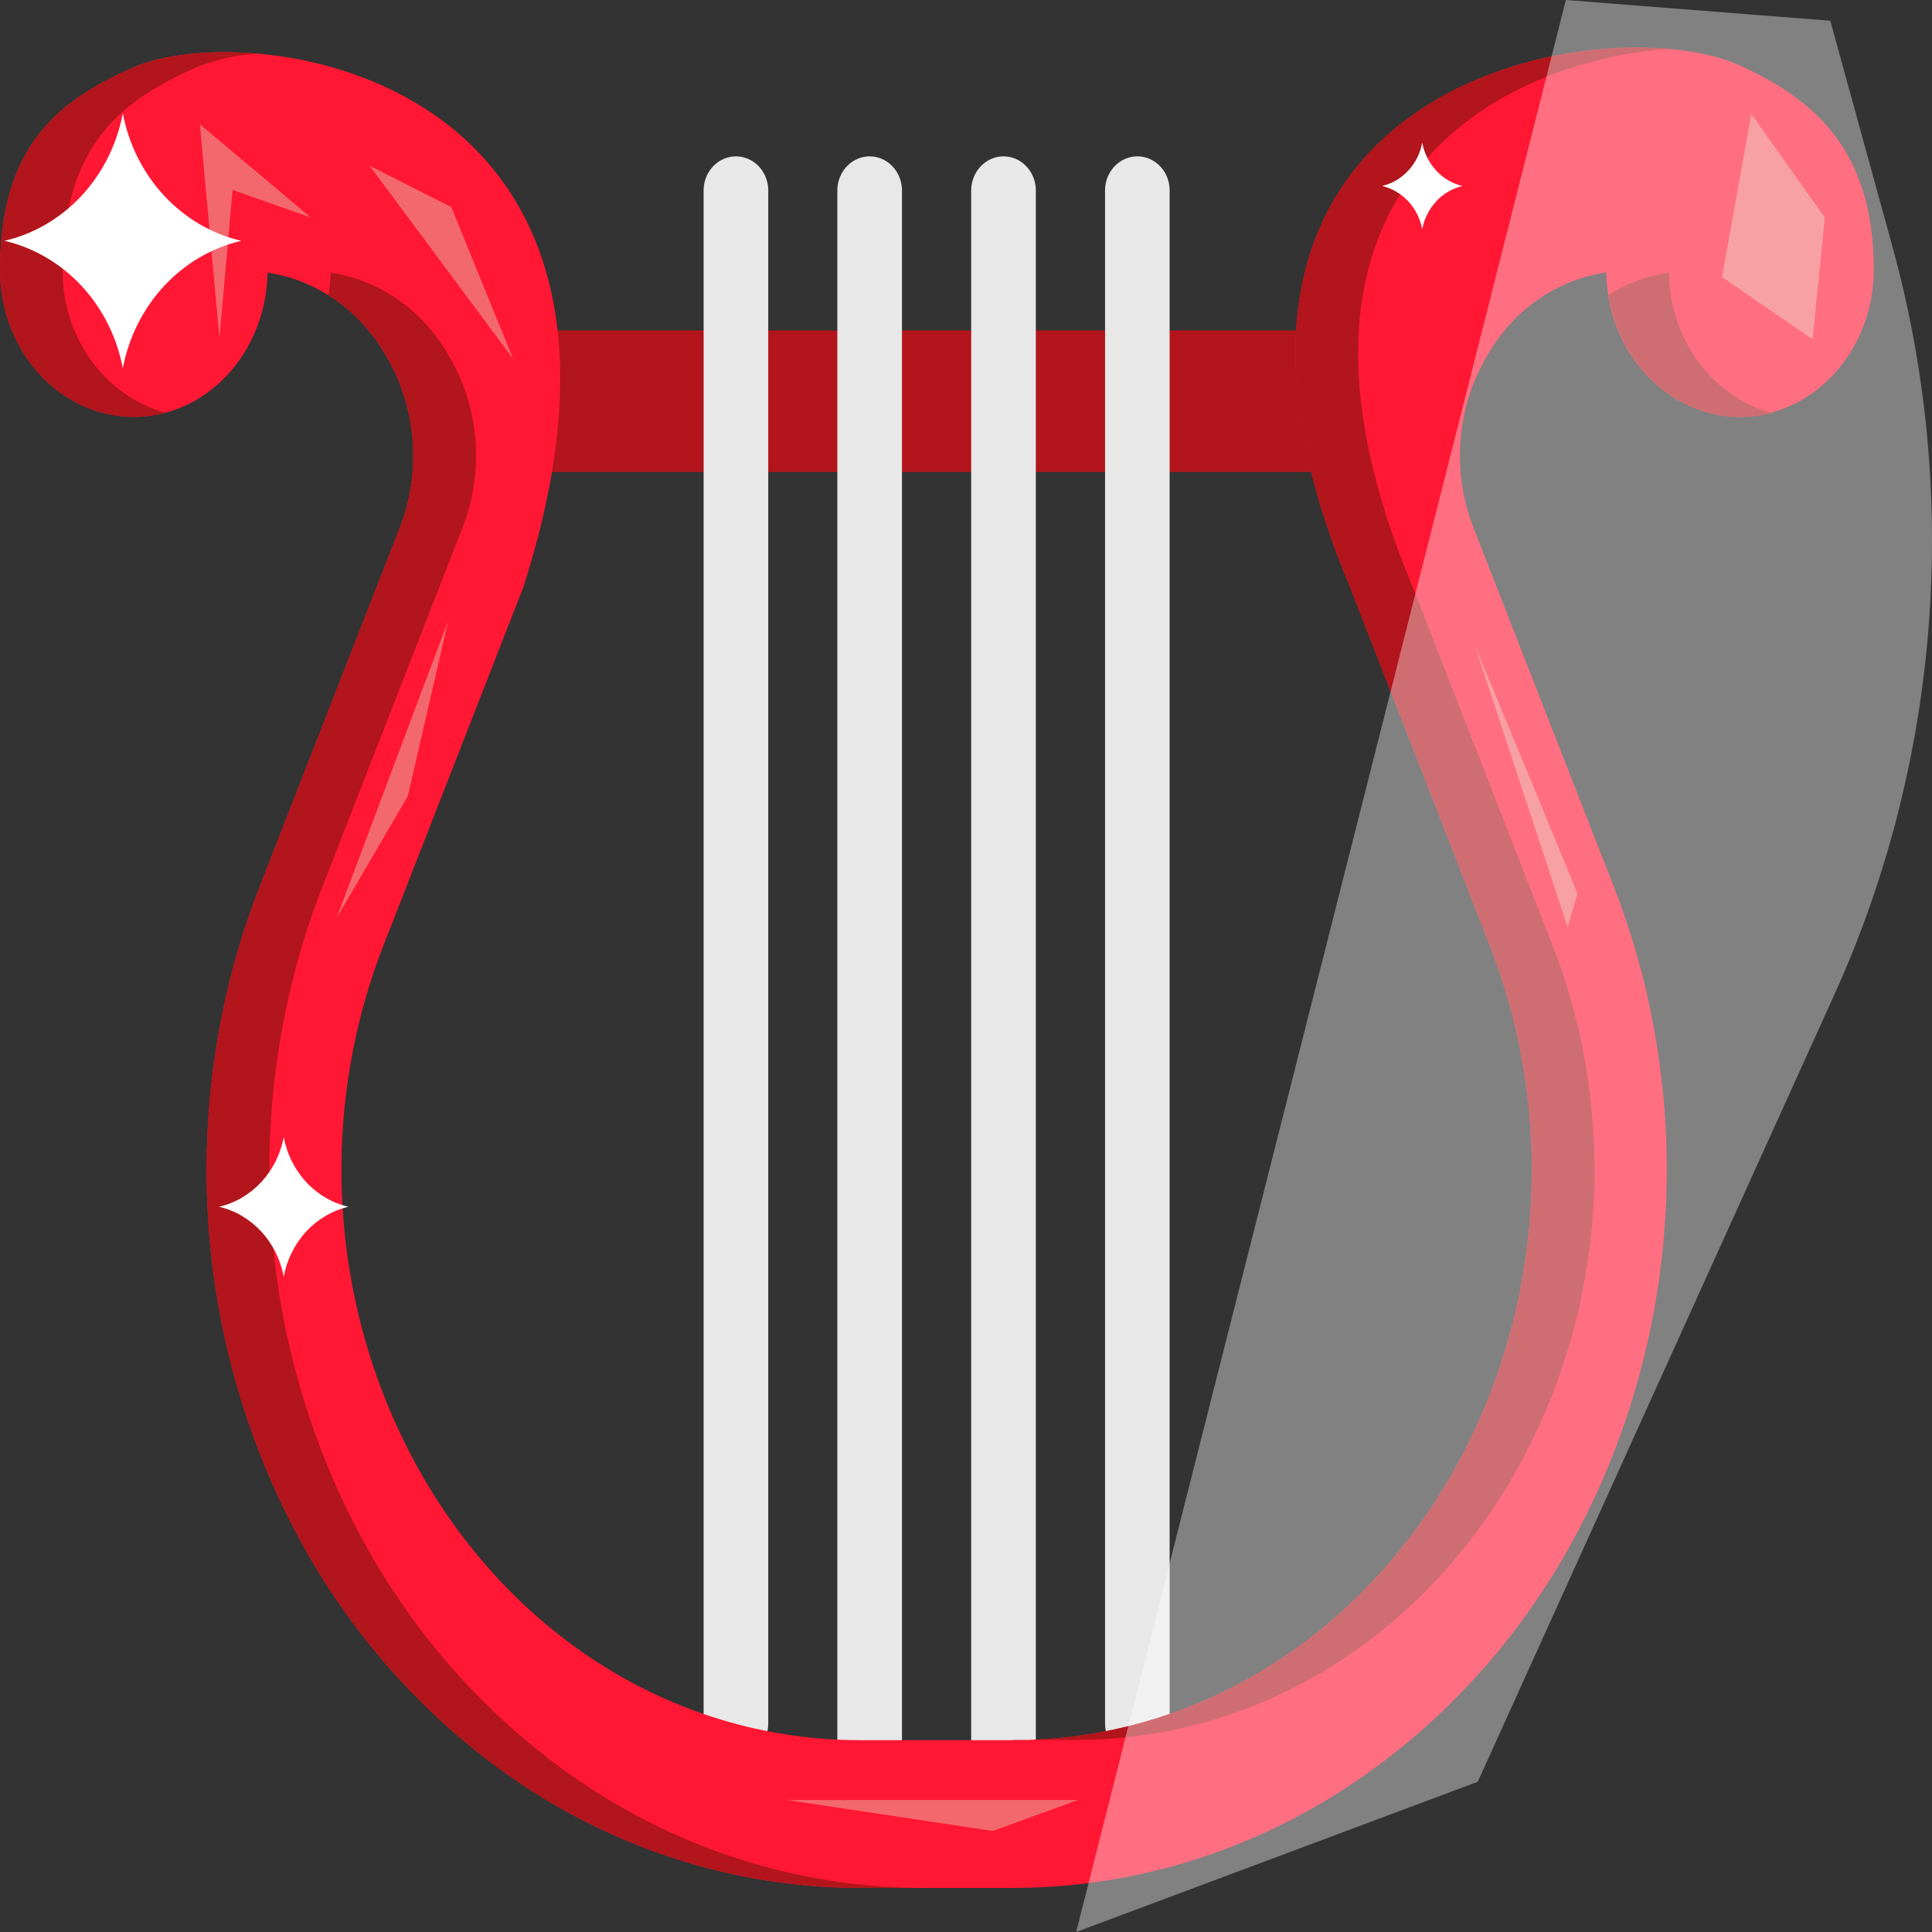 <svg width="42" height="42" viewBox="0 0 42 42" fill="none" xmlns="http://www.w3.org/2000/svg">
<rect x="0" y="0" width="42" height="42" fill="#333333" stroke="none"/>
<defs>
<clipPath id="clip0">
<rect width="42" height="42" fill="white"/>
</clipPath>
</defs>
<g clip-path="url(#clip0)">
<path d="M11.059 10.261H29.44C29.177 9.26 29.066 8.221 29.113 7.184H11.183C11.285 8.21 11.243 9.247 11.059 10.261V10.261Z" fill="#B2151B"/>
<path d="M15.999 38.214C15.812 38.214 15.634 38.135 15.502 37.996C15.37 37.856 15.296 37.667 15.296 37.47V4.112C15.303 3.92 15.381 3.739 15.512 3.606C15.643 3.473 15.817 3.399 15.998 3.399C16.18 3.399 16.354 3.473 16.485 3.606C16.616 3.739 16.693 3.92 16.701 4.112V37.47C16.701 37.568 16.683 37.664 16.648 37.754C16.612 37.845 16.561 37.927 16.495 37.996C16.43 38.065 16.353 38.12 16.268 38.157C16.183 38.194 16.091 38.214 15.999 38.214V38.214Z" fill="#E8E8E8"/>
<path d="M18.907 38.567C18.815 38.567 18.723 38.548 18.638 38.511C18.553 38.474 18.475 38.419 18.41 38.35C18.344 38.281 18.292 38.2 18.257 38.109C18.221 38.019 18.203 37.922 18.203 37.825V4.112C18.211 3.92 18.288 3.739 18.419 3.606C18.55 3.473 18.724 3.399 18.905 3.399C19.087 3.399 19.261 3.473 19.392 3.606C19.523 3.739 19.6 3.92 19.608 4.112V37.825C19.608 38.021 19.534 38.21 19.403 38.349C19.271 38.488 19.093 38.567 18.907 38.567V38.567Z" fill="#E8E8E8"/>
<path d="M21.816 38.567C21.724 38.567 21.633 38.548 21.547 38.511C21.462 38.474 21.384 38.419 21.319 38.35C21.254 38.281 21.202 38.199 21.167 38.109C21.131 38.019 21.113 37.922 21.113 37.825V4.112C21.121 3.92 21.198 3.739 21.329 3.606C21.46 3.473 21.634 3.399 21.816 3.399C21.997 3.399 22.172 3.473 22.302 3.606C22.433 3.739 22.511 3.92 22.518 4.112V37.825C22.518 38.022 22.444 38.21 22.312 38.349C22.181 38.489 22.002 38.567 21.816 38.567V38.567Z" fill="#E8E8E8"/>
<path d="M24.725 38.214C24.539 38.214 24.36 38.135 24.228 37.996C24.096 37.856 24.023 37.667 24.023 37.47V4.112C24.03 3.92 24.107 3.739 24.238 3.606C24.369 3.473 24.543 3.399 24.725 3.399C24.906 3.399 25.081 3.473 25.212 3.606C25.343 3.739 25.42 3.92 25.427 4.112V37.47C25.427 37.667 25.353 37.856 25.222 37.995C25.09 38.135 24.912 38.213 24.725 38.214Z" fill="#E8E8E8"/>
<path d="M29.349 12.765L32.388 20.559C33.105 22.401 33.406 24.395 33.267 26.381C33.128 28.368 32.553 30.293 31.587 32.003C29.513 35.648 25.939 37.83 22.027 37.83H18.695C14.783 37.83 11.209 35.654 9.136 32.003C8.17 30.293 7.595 28.367 7.456 26.381C7.316 24.394 7.617 22.4 8.334 20.558L11.377 12.765C14.977 1.544 5.425 0.361 2.909 1.462C1.305 2.164 0 3.143 0 5.866C0 7.631 1.302 9.062 2.909 9.062C4.497 9.062 5.783 7.669 5.817 5.927C6.34 6.005 6.84 6.205 7.282 6.511C7.724 6.818 8.096 7.224 8.372 7.7C8.711 8.26 8.916 8.898 8.97 9.56C9.024 10.222 8.924 10.888 8.68 11.501L5.639 19.291C4.736 21.612 4.358 24.124 4.533 26.627C4.709 29.13 5.433 31.555 6.65 33.71C7.912 35.936 9.687 37.787 11.809 39.089C13.904 40.365 16.278 41.039 18.695 41.042H22.027C24.444 41.038 26.819 40.364 28.913 39.086C31.036 37.785 32.811 35.934 34.072 33.708C35.29 31.554 36.016 29.129 36.192 26.627C36.368 24.124 35.991 21.612 35.089 19.291L32.042 11.497C31.798 10.884 31.699 10.219 31.752 9.556C31.806 8.894 32.012 8.256 32.351 7.697C32.628 7.218 33.002 6.811 33.446 6.504C33.889 6.198 34.392 5.999 34.918 5.923C34.946 7.66 36.235 9.06 37.825 9.06C39.416 9.06 40.734 7.628 40.734 5.864C40.734 3.244 39.417 2.145 37.815 1.42C34.906 0.101 24.725 1.747 29.349 12.762V12.765Z" fill="#FF1733"/>
<path d="M1.363 5.866C1.363 3.143 2.669 2.164 4.272 1.462C4.695 1.295 5.139 1.194 5.589 1.164C4.484 1.072 3.503 1.203 2.912 1.462C1.305 2.164 0 3.143 0 5.866C0 7.631 1.302 9.062 2.909 9.062C3.139 9.062 3.368 9.032 3.592 8.974C2.946 8.791 2.377 8.387 1.973 7.824C1.57 7.261 1.355 6.573 1.363 5.866V5.866Z" fill="#B2151B"/>
<path d="M22.026 37.825H23.39C27.303 37.825 30.876 35.649 32.949 31.998C33.915 30.288 34.491 28.363 34.63 26.377C34.769 24.39 34.469 22.396 33.752 20.554L30.711 12.76C27.159 4.307 32.343 1.371 36.257 1.063C32.383 0.735 25.359 3.266 29.348 12.765L32.389 20.561C33.106 22.403 33.406 24.396 33.267 26.383C33.128 28.369 32.552 30.294 31.587 32.004C29.512 35.649 25.939 37.831 22.026 37.831V37.825Z" fill="#B2151B"/>
<path d="M8.014 33.71C6.797 31.556 6.072 29.13 5.897 26.627C5.721 24.124 6.1 21.612 7.003 19.291L10.044 11.496C10.288 10.883 10.388 10.217 10.334 9.555C10.28 8.893 10.075 8.255 9.735 7.695C9.459 7.22 9.087 6.816 8.647 6.51C8.206 6.204 7.707 6.005 7.185 5.927C7.182 6.091 7.168 6.254 7.143 6.416C7.642 6.735 8.063 7.174 8.371 7.698C8.71 8.257 8.916 8.895 8.97 9.558C9.024 10.22 8.924 10.886 8.68 11.498L5.639 19.291C4.736 21.612 4.358 24.124 4.533 26.627C4.708 29.13 5.433 31.555 6.65 33.71C7.912 35.936 9.687 37.787 11.809 39.089C13.904 40.365 16.278 41.039 18.695 41.042H20.059C17.642 41.039 15.268 40.365 13.173 39.089C11.05 37.787 9.275 35.937 8.014 33.71V33.71Z" fill="#B2151B"/>
<path d="M36.286 5.926C35.821 5.992 35.373 6.156 34.969 6.408C35.208 7.916 36.396 9.069 37.834 9.069C38.065 9.068 38.294 9.038 38.517 8.98C37.88 8.801 37.316 8.405 36.912 7.853C36.509 7.301 36.289 6.624 36.286 5.926Z" fill="#B2151B"/>
<path d="M8.036 3.603L11.158 7.807L9.811 4.504L8.036 3.603Z" fill="#F3686D"/>
<path d="M9.748 13.479L7.315 19.962L8.866 17.306L9.748 13.479Z" fill="#F3686D"/>
<path d="M17.102 39.129L21.582 39.804L23.436 39.129H17.102Z" fill="#F3686D"/>
<path d="M38.073 2.478L37.434 6.024L39.404 7.375L39.669 4.729L38.073 2.478Z" fill="#F3686D"/>
<path d="M32.058 14.019L34.08 20.155L34.294 19.423L32.058 14.019Z" fill="#F3686D"/>
<path d="M4.771 7.356L5.055 4.128L6.758 4.729L4.345 2.702L4.771 7.356Z" fill="#F3686D"/>
<path d="M2.67 2.464C2.799 3.14 3.111 3.763 3.569 4.255C4.026 4.747 4.609 5.088 5.246 5.235C4.609 5.383 4.026 5.724 3.569 6.215C3.112 6.707 2.799 7.329 2.67 8.006C2.542 7.33 2.23 6.708 1.773 6.216C1.315 5.724 0.733 5.383 0.096 5.235C0.733 5.088 1.316 4.747 1.773 4.255C2.23 3.763 2.542 3.14 2.67 2.464V2.464Z" fill="white"/>
<path d="M30.918 3.102C30.962 3.332 31.068 3.543 31.223 3.71C31.378 3.877 31.576 3.993 31.792 4.043C31.576 4.093 31.378 4.209 31.223 4.376C31.068 4.543 30.962 4.754 30.918 4.983C30.875 4.754 30.769 4.542 30.613 4.375C30.458 4.209 30.26 4.093 30.044 4.043C30.26 3.993 30.458 3.877 30.613 3.71C30.769 3.543 30.875 3.332 30.918 3.102V3.102Z" fill="white"/>
<path d="M6.168 24.722C6.238 25.091 6.409 25.431 6.658 25.699C6.908 25.968 7.227 26.154 7.575 26.234C7.226 26.315 6.907 26.502 6.657 26.772C6.407 27.042 6.237 27.384 6.168 27.754C6.099 27.384 5.929 27.042 5.679 26.772C5.429 26.502 5.111 26.315 4.762 26.234C5.11 26.154 5.428 25.968 5.678 25.699C5.927 25.431 6.098 25.091 6.168 24.722V24.722Z" fill="white"/>
<path opacity="0.38" d="M34.041 0L39.789 0.451L41.136 5.346C42.626 10.749 42.178 16.544 39.879 21.619L32.125 38.734L23.395 42L34.041 0Z" fill="white"/>
</g>

</svg>
